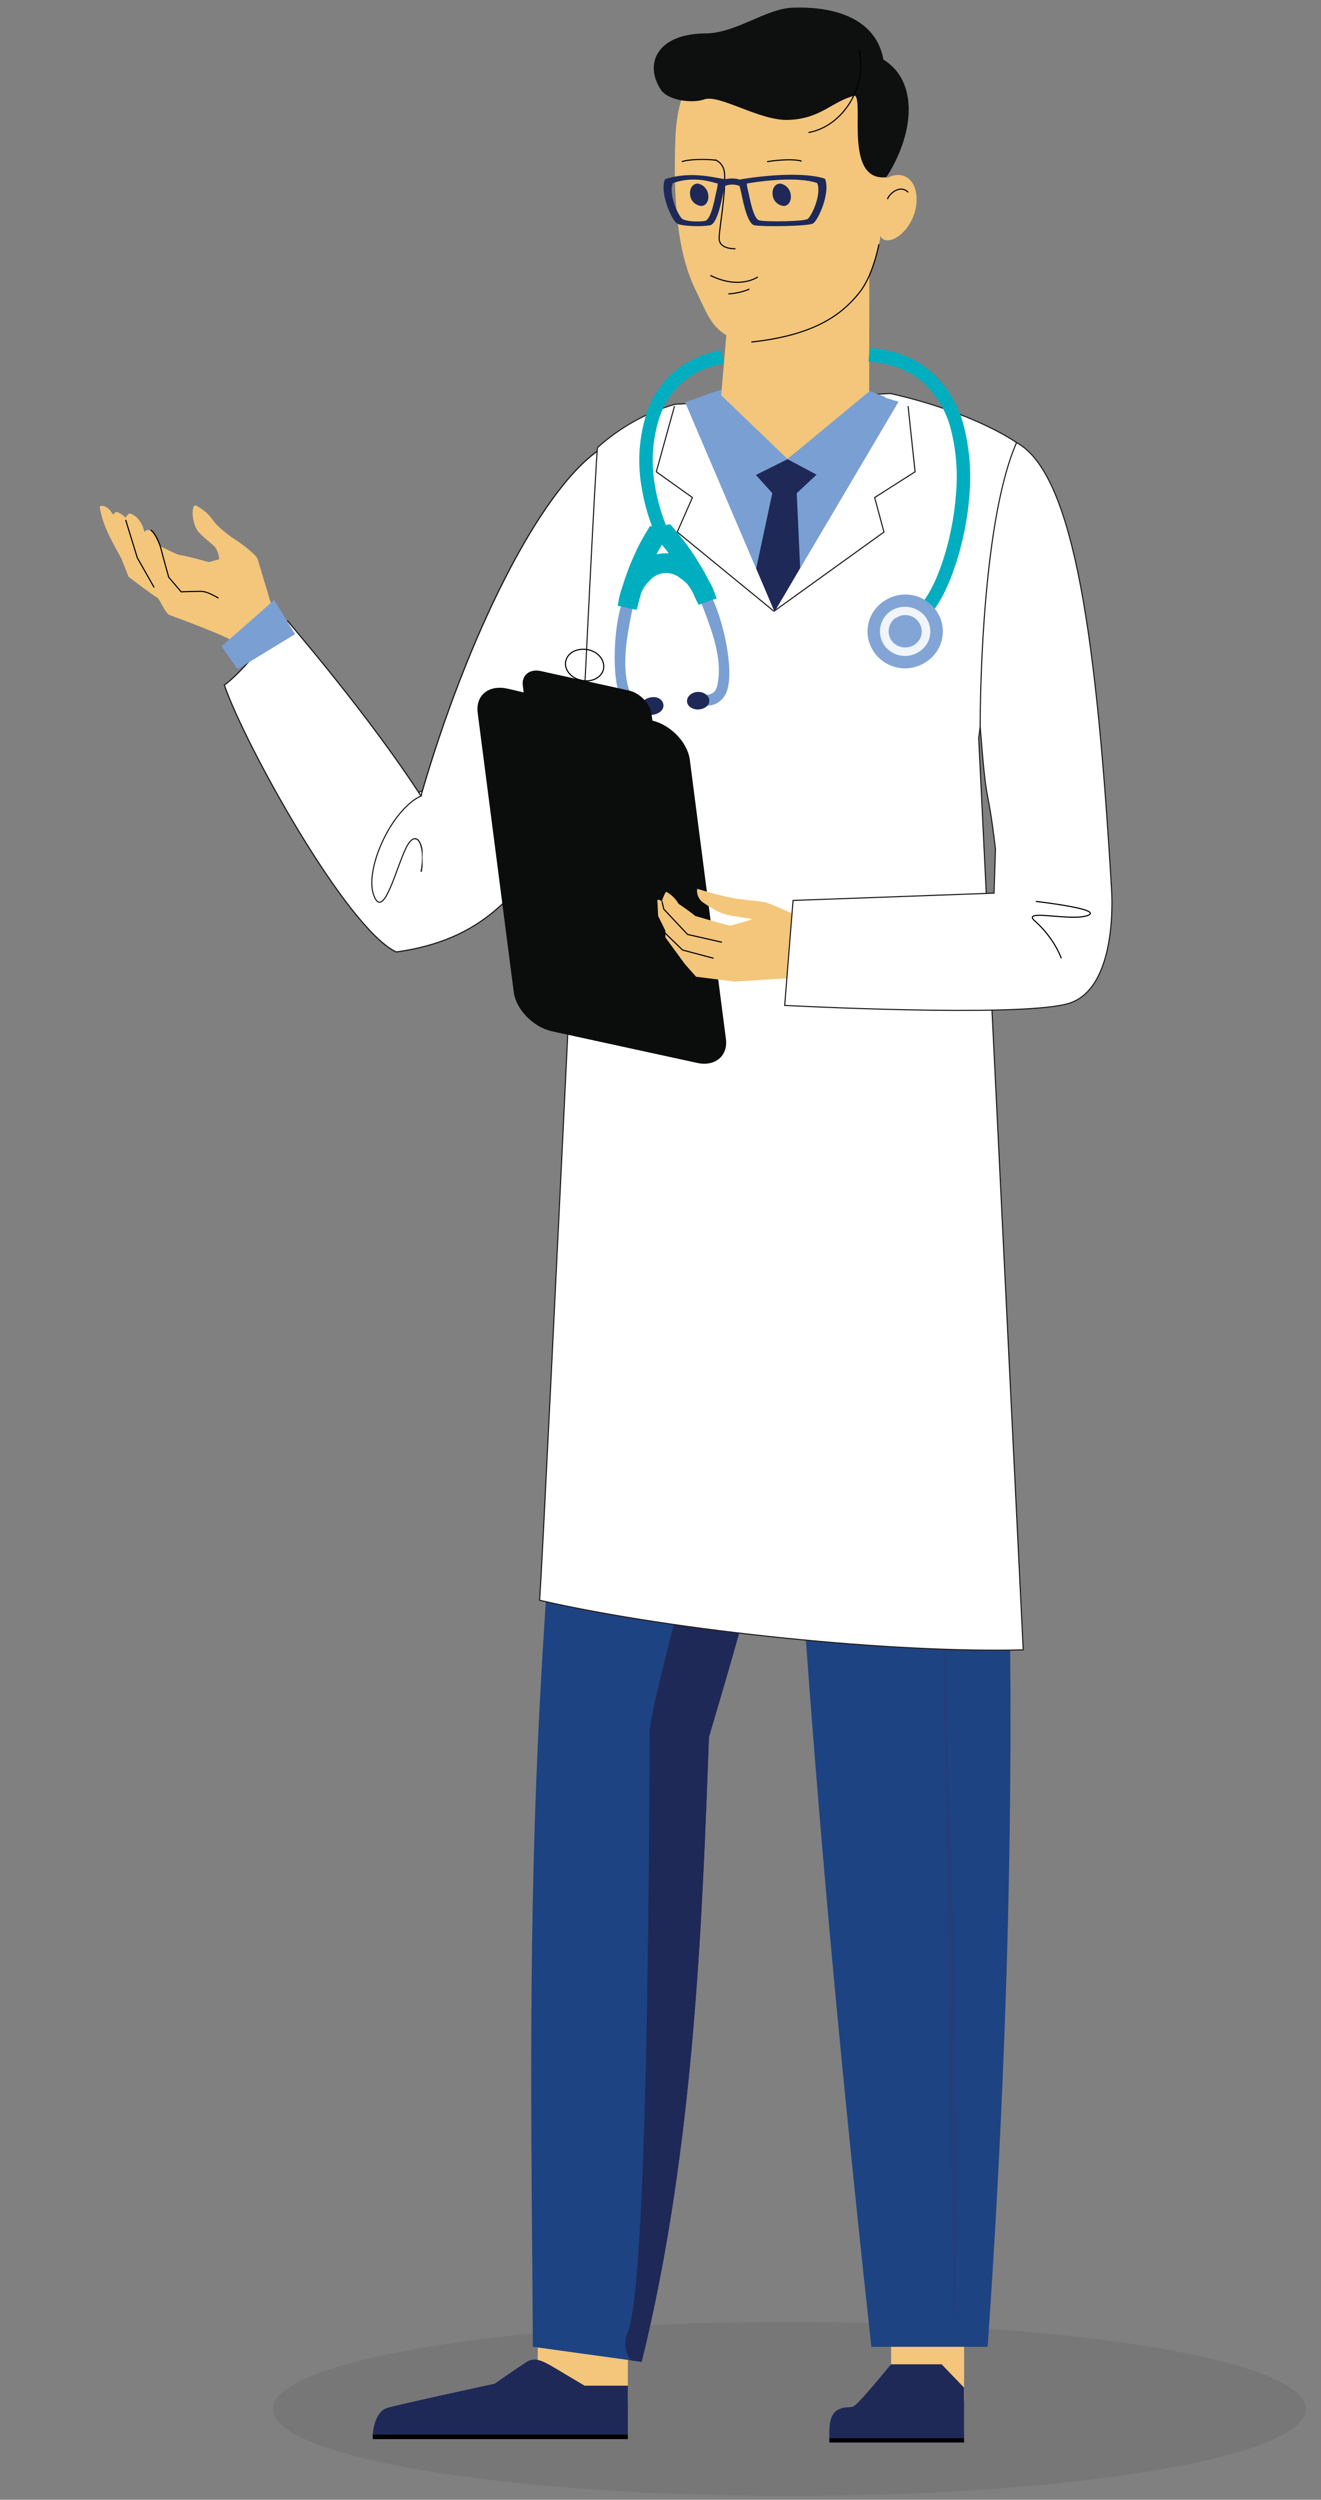 <svg version="1.1" id="el_r7hn2ZguJ" xmlns="http://www.w3.org/2000/svg" xmlns:xlink="http://www.w3.org/1999/xlink" x="0px" y="0px" viewBox="0 0 350 662" enable-background="new 0 0 350 662" xml:space="preserve"><rect x="0" y="0" width="350" height="662" fill="#808080" stroke="none"/><style>@-webkit-keyframes kf_el_J5zFjgZhRdo_an_lAtkKS6Df{0%{-webkit-transform: translate(111.936px, 252.1px) rotate(-10deg) translate(-111.936px, -252.1px);transform: translate(111.936px, 252.1px) rotate(-10deg) translate(-111.936px, -252.1px);}8.33%{-webkit-transform: translate(111.936px, 252.1px) rotate(0deg) translate(-111.936px, -252.1px);transform: translate(111.936px, 252.1px) rotate(0deg) translate(-111.936px, -252.1px);}16.67%{-webkit-transform: translate(111.936px, 252.1px) rotate(10deg) translate(-111.936px, -252.1px);transform: translate(111.936px, 252.1px) rotate(10deg) translate(-111.936px, -252.1px);}25%{-webkit-transform: translate(111.936px, 252.1px) rotate(0deg) translate(-111.936px, -252.1px);transform: translate(111.936px, 252.1px) rotate(0deg) translate(-111.936px, -252.1px);}33.33%{-webkit-transform: translate(111.936px, 252.1px) rotate(-10deg) translate(-111.936px, -252.1px);transform: translate(111.936px, 252.1px) rotate(-10deg) translate(-111.936px, -252.1px);}41.67%{-webkit-transform: translate(111.936px, 252.1px) rotate(0deg) translate(-111.936px, -252.1px);transform: translate(111.936px, 252.1px) rotate(0deg) translate(-111.936px, -252.1px);}50%{-webkit-transform: translate(111.936px, 252.1px) rotate(10deg) translate(-111.936px, -252.1px);transform: translate(111.936px, 252.1px) rotate(10deg) translate(-111.936px, -252.1px);}58.33%{-webkit-transform: translate(111.936px, 252.1px) rotate(0deg) translate(-111.936px, -252.1px);transform: translate(111.936px, 252.1px) rotate(0deg) translate(-111.936px, -252.1px);}66.67%{-webkit-transform: translate(111.936px, 252.1px) rotate(-10deg) translate(-111.936px, -252.1px);transform: translate(111.936px, 252.1px) rotate(-10deg) translate(-111.936px, -252.1px);}75%{-webkit-transform: translate(111.936px, 252.1px) rotate(0deg) translate(-111.936px, -252.1px);transform: translate(111.936px, 252.1px) rotate(0deg) translate(-111.936px, -252.1px);}83.33%{-webkit-transform: translate(111.936px, 252.1px) rotate(10deg) translate(-111.936px, -252.1px);transform: translate(111.936px, 252.1px) rotate(10deg) translate(-111.936px, -252.1px);}91.67%{-webkit-transform: translate(111.936px, 252.1px) rotate(0deg) translate(-111.936px, -252.1px);transform: translate(111.936px, 252.1px) rotate(0deg) translate(-111.936px, -252.1px);}100%{-webkit-transform: translate(111.936px, 252.1px) rotate(-10deg) translate(-111.936px, -252.1px);transform: translate(111.936px, 252.1px) rotate(-10deg) translate(-111.936px, -252.1px);}}@keyframes kf_el_J5zFjgZhRdo_an_lAtkKS6Df{0%{-webkit-transform: translate(111.936px, 252.1px) rotate(-10deg) translate(-111.936px, -252.1px);transform: translate(111.936px, 252.1px) rotate(-10deg) translate(-111.936px, -252.1px);}8.33%{-webkit-transform: translate(111.936px, 252.1px) rotate(0deg) translate(-111.936px, -252.1px);transform: translate(111.936px, 252.1px) rotate(0deg) translate(-111.936px, -252.1px);}16.67%{-webkit-transform: translate(111.936px, 252.1px) rotate(10deg) translate(-111.936px, -252.1px);transform: translate(111.936px, 252.1px) rotate(10deg) translate(-111.936px, -252.1px);}25%{-webkit-transform: translate(111.936px, 252.1px) rotate(0deg) translate(-111.936px, -252.1px);transform: translate(111.936px, 252.1px) rotate(0deg) translate(-111.936px, -252.1px);}33.33%{-webkit-transform: translate(111.936px, 252.1px) rotate(-10deg) translate(-111.936px, -252.1px);transform: translate(111.936px, 252.1px) rotate(-10deg) translate(-111.936px, -252.1px);}41.67%{-webkit-transform: translate(111.936px, 252.1px) rotate(0deg) translate(-111.936px, -252.1px);transform: translate(111.936px, 252.1px) rotate(0deg) translate(-111.936px, -252.1px);}50%{-webkit-transform: translate(111.936px, 252.1px) rotate(10deg) translate(-111.936px, -252.1px);transform: translate(111.936px, 252.1px) rotate(10deg) translate(-111.936px, -252.1px);}58.33%{-webkit-transform: translate(111.936px, 252.1px) rotate(0deg) translate(-111.936px, -252.1px);transform: translate(111.936px, 252.1px) rotate(0deg) translate(-111.936px, -252.1px);}66.67%{-webkit-transform: translate(111.936px, 252.1px) rotate(-10deg) translate(-111.936px, -252.1px);transform: translate(111.936px, 252.1px) rotate(-10deg) translate(-111.936px, -252.1px);}75%{-webkit-transform: translate(111.936px, 252.1px) rotate(0deg) translate(-111.936px, -252.1px);transform: translate(111.936px, 252.1px) rotate(0deg) translate(-111.936px, -252.1px);}83.33%{-webkit-transform: translate(111.936px, 252.1px) rotate(10deg) translate(-111.936px, -252.1px);transform: translate(111.936px, 252.1px) rotate(10deg) translate(-111.936px, -252.1px);}91.67%{-webkit-transform: translate(111.936px, 252.1px) rotate(0deg) translate(-111.936px, -252.1px);transform: translate(111.936px, 252.1px) rotate(0deg) translate(-111.936px, -252.1px);}100%{-webkit-transform: translate(111.936px, 252.1px) rotate(-10deg) translate(-111.936px, -252.1px);transform: translate(111.936px, 252.1px) rotate(-10deg) translate(-111.936px, -252.1px);}}#el_r7hn2ZguJ *{-webkit-animation-duration: 6s;animation-duration: 6s;-webkit-animation-iteration-count: infinite;animation-iteration-count: infinite;-webkit-animation-timing-function: cubic-bezier(0, 0, 1, 1);animation-timing-function: cubic-bezier(0, 0, 1, 1);}#el_TNFrVka-Wg{fill: #FFFFFF;stroke: #231F20;stroke-width: 0.3;}#el__ob17VIYvk{fill: #FFFFFF;stroke: #231F20;stroke-width: 0.3;}#el_giXPRcG9OP{fill: #FFFFFF;stroke: #231F20;stroke-width: 0.3;}#el_kBzHDzh8m0{opacity: 0.07;fill: #020202;}#el_RCd86KyuK5{fill: #020202;}#el_mra7nVoBWG{fill: #F3C67B;}#el_8RshflK_v0{fill: #1E2958;}#el_JOkPUyg5_U{fill: #1E4383;}#el_O5c5tWPxbs{fill: #F3C67B;}#el_GV7g9jq4Yt{fill: #1E4383;}#el_BMozZMw9_Y{fill: #020202;}#el_hC5ESxNGO6{fill: #1E2958;}#el_slQ5Rq6lwn{fill: #1E2958;}#el_9R1ahFFQe_{fill: #233E7A;}#el_Mvv1uQ-xeMx{fill: #FFFFFF;stroke: #231F20;stroke-width: 0.3;}#el_vLgzGlMbNQi{fill: #7A9FD3;}#el_KwQ5k3L4ju_{fill: #FFFFFF;stroke: #231F20;stroke-width: 0.3;}#el_3atBsxtQWEs{fill: #FFFFFF;stroke: #231F20;stroke-width: 0.3;}#el_M3bk30gy0TD{fill: #F3C67B;}#el__MjgxWaN3sO{fill: #F3C67B;}#el_18SyS-KBQSP{fill: #0E0F0F;}#el_8KGWQTQ6l05{fill: #F3C67B;}#el_cjwEuR4DAzk{fill: none;stroke: #020202;stroke-width: 0.3;}#el_8U5q0WTANHC{fill: #1E2958;}#el_5gQ3ahUp8tO{fill: none;stroke: #020202;stroke-width: 0.3;}#el_Lgw1cXqEA2Z{fill: none;stroke: #020202;stroke-width: 0.3;}#el_8b_vrIQOteb{fill: none;stroke: #020202;stroke-width: 0.3;}#el_OvPa5rpCpnb{fill: none;stroke: #020202;stroke-width: 0.3;}#el_D5MZHfnMyq-{fill: none;stroke: #020202;stroke-width: 0.3;}#el_5qf7wYE3TpD{fill: none;stroke: #020202;stroke-width: 0.3;}#el_OtotxaBZjJu{fill: none;stroke: #020202;stroke-width: 0.3;}#el_JVe-jGstbA2{fill: #1E2958;}#el_ng5VWYLfR-W{fill: #7A9FD3;}#el_60JIUkrsWSC{fill: #7A9FD3;}#el_OFcS49rqhK2{fill: #1E2958;}#el_aQAJNGYGObG{fill: #7A9FD3;}#el_EKgjHbZlfki{fill: #1E2958;}#el_ztEn7Lf3QaJ{fill: #7A9FD3;}#el_mhkjoINK8_Y{fill: #1E2958;}#el_vF5_mvTxXDp{fill: #00AEC0;}#el_BiORUohdBkD{fill: #00AEC0;}#el_pZRcCi4Q3A8{fill: #00AEC0;}#el_q0__ix5-z9d{fill: #82A5D5;}#el_83TQPoYPPzY{fill: #F0F4FB;}#el_MXCgIzIiIgR{fill: #0B0C0C;}#el_SXG2BBcm7K6{fill: none;stroke: #020202;stroke-width: 0.3;}#el_jY_s5EDDVTb{fill: none;}#el_v49YVz7igT1{fill: #F3C67B;}#el_4AkWyyTIxla{fill: none;stroke: #020202;stroke-width: 0.3;}#el_7LwkqhK2qUN{fill: none;stroke: #020202;stroke-width: 0.3;}#el_yW4HEAvPu2V{fill: #020202;}#el_bFYGFv0cO9h{fill: #FFFFFF;stroke: #231F20;stroke-width: 0.3;}#el_Y87bP1jIZTp{fill: none;stroke: #020202;stroke-width: 0.3;}#el_cz51r6Gzdkq{fill: #1E2958;}#el_Z_lINUHJgpv{fill: #FFFFFF;stroke: #231F20;stroke-width: 0.3;}#el_GLfSRMFPzhH{fill: #FFFFFF;stroke: #231F20;stroke-width: 0.3;}#el_aOPavrXhYaj{fill: #FFFFFF;stroke: #231F20;stroke-width: 0.3;}#el_5rT01KLb76V{fill: #FFFFFF;stroke: #231F20;stroke-width: 0.3;}#el_LsSwp5qGGR2{fill: #F3C67B;}#el_Tgt--o4NRRF{fill: none;}#el_eLNywVENNZc{fill: none;stroke: #020202;stroke-width: 0.3;}#el_4aZjFI_l1iF{fill: none;stroke: #020202;stroke-width: 0.3;}#el_ioSLN0_8hA7{fill: #7A9FD3;}#el_7mV07Fsojtl{fill: #F3C67B;}#el_J8G9ul1xqnQ{fill: none;}#el_FCUu_SN-TvE{fill: none;stroke: #020202;stroke-width: 0.3;}#el_mY2uLELICCI{fill: none;stroke: #020202;stroke-width: 0.3;}#el_WoRqMvum5p0{fill: #7A9FD3;}#el_J5zFjgZhRdo_an_lAtkKS6Df{-webkit-animation-fill-mode: backwards;animation-fill-mode: backwards;-webkit-transform: translate(111.936px, 252.1px) rotate(-10deg) translate(-111.936px, -252.1px);transform: translate(111.936px, 252.1px) rotate(-10deg) translate(-111.936px, -252.1px);-webkit-animation-name: kf_el_J5zFjgZhRdo_an_lAtkKS6Df;animation-name: kf_el_J5zFjgZhRdo_an_lAtkKS6Df;-webkit-animation-timing-function: cubic-bezier(0, 0, 1, 1);animation-timing-function: cubic-bezier(0, 0, 1, 1);}</style>
<g id="el_RjStew4A9v">
	<path stroke-miterlimit="10" d="M111.936,250.686&#10;&#9;&#9;c18.063-4.505,25.703-15.574,34.755-27.672c4.343-5.921,52.165-86.233,12.063-103.866c-15.962,11.068-34.864,49.423-46.818,90.223&#10;&#9;&#9;c-6.769,3.046-12.269,11.963-13.901,16.788C90.256,249.141,111.936,250.686,111.936,250.686z" id="el_TNFrVka-Wg"/>
</g>
<path id="el__ob17VIYvk" stroke-miterlimit="10" d="M104.975,252.101&#10;&#9;c23.223-3.218,31.579-15.444,41.716-29.087c4.343-5.921,52.165-86.233,12.064-103.866c-16.058,11.068-35.094,49.938-47.037,90.995&#10;&#9;l-0.126,0.772"/>
<path id="el_giXPRcG9OP" stroke-miterlimit="10" d="M104.975,252.101&#10;&#9;c23.223-3.218,31.579-15.444,41.716-29.087c4.343-5.921,52.165-86.233,12.064-103.866c-16.058,11.068-35.094,49.938-47.037,90.995&#10;&#9;l-0.126,0.772"/>
<path id="el_kBzHDzh8m0" enable-background="new    " d="M209.161,614.924&#10;&#9;c75.573,0,136.839,10.296,136.839,23.038S284.734,661,209.161,661c-75.571,0-136.835-10.296-136.835-23.038&#10;&#9;S133.59,614.924,209.161,614.924z"/>
<rect id="el_RCd86KyuK5" x="219.732" y="645.685" width="35.703" height="1.158"/>
<rect id="el_mra7nVoBWG" x="236.096" y="613.121" width="19.342" height="22.781"/>
<path id="el_8RshflK_v0" d="M219.732,645.685c0-1.931-0.274-6.179,2.209-7.466c1.813-1.028,2.998-0.515,4.057-0.899&#10;&#9;c1.311-0.388,8.641-9.524,10.084-11.197h13.404l5.938,6.178v13.386L219.732,645.685L219.732,645.685z"/>
<path id="el_JOkPUyg5_U" d="M257.961,267.031c13.787,123.3,11.025,249.046,3.721,354.456h-30.818&#10;&#9;c-11.09-101.55-22.154-219.959-25.641-354.456H257.961z"/>
<rect id="el_O5c5tWPxbs" x="142.473" y="613.765" width="23.881" height="22.781"/>
<path id="el_GV7g9jq4Yt" d="M160.027,267.031c-7.984,65.511-14.743,132.694-17.555,195.247&#10;&#9;c-2.606,57.917-1.557,111.717-1.288,159.209l28.817,3.989c14.063-56.76,16.062-118.28,17.84-165.517&#10;&#9;c14.191-47.492,24.228-85.847,29.281-129.993c2.129-18.662-5.365-43.502-3.049-62.937h-54.046V267.031z"/>
<rect id="el_BMozZMw9_Y" x="98.764" y="644.654" width="67.59" height="1.287"/>
<path id="el_hC5ESxNGO6" d="M166.354,644.654H98.759c0,0,0.315-5.792,3.743-6.95c3.426-1.029,28.558-6.436,28.558-6.436&#10;&#9;s6.638-4.634,8.515-5.792c1.878-1.157,3.629-0.644,7.089,1.415l8.214,4.893h11.483L166.354,644.654z"/>
<path id="el_slQ5Rq6lwn" d="M202.979,340.136c0,0-30.707,109.016-30.858,118.538c-0.153,9.524-0.025,144.666-5.766,158.823&#10;&#9;c-1.128,2.574-0.832,5.406,0.773,7.594l2.878,0.387c14.067-56.76,16.065-118.28,17.843-165.517&#10;&#9;c9.106-30.503,16.512-57.273,21.979-84.174h-0.081L202.979,340.136z"/>
<path id="el_9R1ahFFQe_" d="M252.691,615.567c2.303-20.079-0.768-148.014-3.074-195.376"/>
<path id="el_Mvv1uQ-xeMx" stroke-miterlimit="10" d="M142.977,423.795&#10;&#9;c1.458-21.236,14.596-303.489,15.351-305.291c5.903-5.277,12.925-9.267,20.538-11.455l57.087-2.831&#10;&#9;c22.302,5.021,33.393,12.999,33.393,12.999l-10.041,78.253l11.801,241.453C237.518,437.824,179.645,432.161,142.977,423.795z"/>
<path id="el_vLgzGlMbNQi" d="M238.063,106.405l-32.846,55.602l-23.699-55.473l11.051-3.861h33.611L238.063,106.405z"/>
<path id="el_KwQ5k3L4ju_" stroke-miterlimit="10" d="M205.061,161.878l-25.627-20.979&#10;&#9;l4.02-9.138l-9.566-6.821l4.818-17.376"/>
<path id="el_3atBsxtQWEs" stroke-miterlimit="10" d="M205.061,161.878l29.145-20.979&#10;&#9;l-2.465-9.138l10.71-6.821l-1.854-17.376"/>
<path id="el_M3bk30gy0TD" d="M190.604,110.138l19.676,13.771l20.002-13.771l0.052-48.136l-36.011,5.02L190.604,110.138z"/>
<path id="el__MjgxWaN3sO" d="M207.824,8.975c6.926,0.386,27.783,1.673,27.467,28.958&#10;&#9;c-0.316,27.286-4.688,36.167-8.075,40.156c-4.337,5.148-11.267,10.683-28.135,12.484c-9.804-0.771-11.288-6.692-14.228-12.612&#10;&#9;c-2.34-4.763-6.949-14.158-5.902-41.443C179.996,9.232,200.891,8.975,207.824,8.975z"/>
<path id="el_18SyS-KBQSP" d="M226.505,25.321c2.433,1.544-2.928,22.781,8.328,21.623c7.34-11.326,8.715-25.355-0.763-31.147&#10;&#9;c-1.793-10.039-11.486-14.158-23.85-13.771c-7.133,0.129-15.035,6.693-23.138,6.821c-12.658,0-16.56,7.723-12.069,14.801&#10;&#9;c1.949,3.089,8.582,3.732,11.467,2.703c4.021-1.545,14.687,5.663,22.332,5.405C217.523,31.499,220.536,26.736,226.505,25.321z"/>
<path id="el_8KGWQTQ6l05" d="M232.895,49.646c0.775-1.674,2.323-2.961,4.156-3.218c2.133-0.515,5.957,0.772,5.795,6.821&#10;&#9;s-5.304,11.197-8.457,10.297C231.232,62.774,232.895,49.646,232.895,49.646z"/>
<path id="el_cjwEuR4DAzk" stroke-miterlimit="10" d="M235.17,52.735&#10;&#9;c0-0.772,3.029-4.247,5.469-1.802"/>
<path id="el_8U5q0WTANHC" d="M184.87,48.616c1.521,0.258,2.675,1.545,2.789,3.089c0.208,1.545-0.704,2.961-2.026,2.832&#10;&#9;c-1.521-0.258-2.672-1.416-2.785-2.96C182.631,49.903,183.541,48.616,184.87,48.616z"/>
<path id="el_5gQ3ahUp8tO" stroke-miterlimit="10" d="M189.464,42.31&#10;&#9;c1.36,0.516,2.306,1.802,2.481,3.347c0.476,5.405-1.541,15.702-1.406,17.633c0.184,2.831,4.331,2.574,4.331,2.574"/>
<path id="el_Lgw1cXqEA2Z" stroke-miterlimit="10" d="M200.785,73.328&#10;&#9;c0,0-4.753,3.475-12.57-0.386"/>
<path id="el_8b_vrIQOteb" stroke-miterlimit="10" d="M212.387,42.696&#10;&#9;c-1.621-0.644-6.324-0.387-9.132,0.129"/>
<path id="el_OvPa5rpCpnb" stroke-miterlimit="10" d="M227.491,13.094&#10;&#9;c2.558,8.752-3.496,20.207-13.28,22.009"/>
<path id="el_D5MZHfnMyq-" stroke-miterlimit="10" d="M232.883,64.705&#10;&#9;c-1.621,7.465-3.795,11.197-5.677,13.385c-4.333,5.148-11.265,10.683-28.132,12.484"/>
<path id="el_5qf7wYE3TpD" stroke-miterlimit="10" d="M180.648,42.825&#10;&#9;c1.586-0.644,6.281-0.772,9.121-0.387"/>
<path id="el_OtotxaBZjJu" stroke-miterlimit="10" d="M198.57,76.546&#10;&#9;c-1.771,0.772-3.66,1.158-5.582,1.287"/>
<path id="el_JVe-jGstbA2" d="M204.625,130.603l-4.266,19.949l4.865,11.455l6.779-11.584l-0.904-19.82l6.346-5.921&#10;&#9;l-4.055-6.821l-4.76,3.732l-4.124-3.732l-5.223,6.821L204.625,130.603z"/>
<path id="el_ng5VWYLfR-W" d="M208.686,121.593l-13.447,6.692l-9.702-23.167l4.397-1.544L208.686,121.593z"/>
<path id="el_60JIUkrsWSC" d="M208.627,121.593l12.33,6.564l13.598-23.039l-4.141-1.544L208.627,121.593z"/>
<path id="el_OFcS49rqhK2" d="M206.736,48.616c1.521,0.258,2.675,1.545,2.785,3.089c0.209,1.545-0.701,2.961-2.025,2.832&#10;&#9;c-1.52-0.258-2.672-1.416-2.786-2.96C204.499,49.903,205.408,48.616,206.736,48.616z"/>
<path id="el_aQAJNGYGObG" d="M186.208,184.145h-0.843h-0.723l0.065,0.771l0.132,1.416l0.069,0.644h0.682h0.556l0,0h0.271&#10;&#9;l0,0c2.161-0.129,3.398-0.258,5.004-1.931c0.78-0.9,1.294-2.06,1.488-3.218c1.535-7.079-2.616-23.167-6.487-26.899l-0.476-0.386&#10;&#9;l-0.49,0.386l-1.078,1.029l-0.561,0.516l0.563,0.515c0,0,0.632,0.644,1.972,4.118c2.277,5.921,5.049,13.386,3.811,19.821&#10;&#9;c-0.083,0.771-0.363,1.544-0.811,2.188C188.52,183.887,187.678,184.016,186.208,184.145z"/>
<path id="el_EKgjHbZlfki" d="M185.189,187.877c1.623-0.129,2.84-1.159,2.733-2.446c-0.104-1.286-1.541-2.316-3.167-2.188&#10;&#9;s-2.839,1.287-2.729,2.574C182.139,187.104,183.568,188.005,185.189,187.877z"/>
<path id="el_ztEn7Lf3QaJ" d="M171.331,185.688l0.844-0.129h0.722l0.054,0.644l0.116,1.416l0.063,0.772h-0.683l-0.555,0.129&#10;&#9;l0,0h-0.272l0,0c-2.152,0.257-3.386,0.386-5.247-0.901c-0.927-0.901-1.628-1.802-2.027-2.96c-2.737-6.693-1.438-23.296,1.739-27.672&#10;&#9;l0.386-0.515l0.56,0.386l1.218,0.772l0.644,0.386l-0.466,0.644c0,0-0.515,0.644-1.218,4.376c-1.215,6.178-2.631,14.158-0.287,20.336&#10;&#9;c0.21,0.644,0.609,1.287,1.155,1.802C169.032,185.946,169.868,185.817,171.331,185.688z"/>
<path id="el_mhkjoINK8_Y" d="M173.026,189.292c-1.622,0.129-3.024-0.771-3.13-2.059s1.128-2.446,2.752-2.574&#10;&#9;c1.627-0.258,3.029,0.644,3.131,2.059C175.882,188.005,174.648,189.035,173.026,189.292z"/>
<path id="el_vF5_mvTxXDp" d="M171.811,139.998c-1.105,1.673-2.117,3.604-3.035,5.405c-0.883,1.931-1.621,3.604-2.229,5.148&#10;&#9;c-0.329,0.901-0.637,1.802-0.929,2.574c-0.292,0.9-0.522,1.673-0.738,2.316c-0.269,0.772-0.494,1.416-0.677,2.188&#10;&#9;c-0.162,0.644-0.247,1.158-0.3,1.415l-0.219,1.416l1.378,0.258l1.168,0.257l1.11,0.258l1.354,0.258l0.341-1.287&#10;&#9;c0.109-0.516,0.23-0.901,0.381-1.545l0,0c0.122-0.386,0.272-0.9,0.455-1.544c0.087-0.258,0.198-0.516,0.333-0.772&#10;&#9;c0.134-0.258,0.267-0.515,0.404-0.772c0.445-0.644,0.956-1.287,1.524-1.802c2.106-2.445,5.669-2.703,8.109-0.644&#10;&#9;c0.68,0.386,1.308,1.029,1.872,1.544c0.199,0.258,0.383,0.516,0.549,0.772c0.168,0.258,0.337,0.515,0.495,0.772&#10;&#9;c0.26,0.515,0.504,0.901,0.722,1.416c0.221,0.515,0.458,1.029,0.65,1.415l0.564,1.159l1.254-0.516l1.038-0.386l1.106-0.386&#10;&#9;l1.378-0.387l-0.489-1.415c-0.105-0.258-0.292-0.772-0.557-1.416c-0.321-0.644-0.686-1.416-1.092-2.06&#10;&#9;c-0.348-0.644-0.729-1.416-1.142-2.188c-0.442-0.772-0.907-1.545-1.388-2.317c-0.912-1.544-1.955-3.089-3.146-4.762&#10;&#9;c-1.255-1.673-2.596-3.347-4.014-5.02l-0.471-0.515l-0.693,0.128l-4.015,0.387h-0.706l-0.373,0.644h0.026V139.998z M177.174,146.562&#10;&#9;c-1.068-0.128-2.14,0-3.188,0.258l0.179-0.386l0,0c0.374-0.772,0.769-1.416,1.185-2.188c0.406,0.515,0.889,1.029,1.387,1.673&#10;&#9;L177.174,146.562z"/>
<path id="el_BiORUohdBkD" d="M173.57,141.414c-1.644-3.861-2.817-7.852-3.5-11.97c-1.252-6.693-0.804-13.644,1.306-20.207&#10;&#9;c2.119-6.436,6.868-11.713,13.062-14.415c2.147-1.03,4.403-1.674,6.715-2.06l0.584,3.604c-2.023,0.258-4,0.901-5.881,1.674&#10;&#9;c-5.281,2.445-9.321,6.95-11.121,12.484c-1.909,5.92-2.309,12.227-1.156,18.404c0.631,3.732,1.721,7.466,3.245,11.069&#10;&#9;L173.57,141.414z"/>
<path id="el_pZRcCi4Q3A8" d="M244.572,159.304c3.746-4.634,7.814-16.217,8.715-28.444&#10;&#9;c0.518-5.663,0.072-11.454-1.314-16.989c-1.201-5.02-3.945-9.523-7.841-12.999c-3.44-2.831-8.024-4.634-14.022-5.148l0.265-3.604&#10;&#9;c6.771,0.515,12.015,2.703,16,6.049c4.476,3.861,7.63,9.01,9.021,14.802c1.502,5.92,1.987,12.099,1.439,18.276&#10;&#9;c-0.953,12.741-5.396,25.227-9.508,30.374L244.572,159.304z"/>
<path id="el_q0__ix5-z9d" d="M245.402,175.264c4.427-2.832,5.738-8.752,2.932-13.128c-0.002,0-0.005,0-0.007,0&#10;&#9;c-0.068-0.129-0.146-0.258-0.22-0.387c-3.181-4.505-9.282-5.663-13.854-2.574c-4.429,2.832-5.737,8.752-2.922,13.128&#10;&#9;c0.069,0.129,0.142,0.258,0.218,0.387C234.729,177.194,240.835,178.353,245.402,175.264z"/>
<path id="el_83TQPoYPPzY" d="M243.548,172.561c2.956-1.802,3.833-5.792,1.958-8.752c-0.002,0-0.004,0-0.004,0&#10;&#9;c-0.044-0.129-0.094-0.129-0.146-0.258c-2.117-2.96-6.207-3.732-9.265-1.802c-2.959,1.931-3.835,5.921-1.958,8.881&#10;&#9;c0.001,0,0.002,0,0.004,0c0.043,0.129,0.092,0.129,0.146,0.258C236.4,173.848,240.488,174.62,243.548,172.561z M242.273,170.759&#10;&#9;c-2.01,1.287-4.687,0.772-6.084-1.158c-1.313-1.931-0.846-4.505,1.049-5.921h0.146c2.007-1.416,4.694-0.9,6.082,1.158&#10;&#9;c1.317,1.931,0.853,4.505-1.04,5.792c-0.002,0-0.002,0-0.002,0l-0.146,0.129H242.273z"/>
<path id="el_MXCgIzIiIgR" d="M192.335,275.14l-9.577-74.007c-0.597-4.504-5.035-9.138-9.894-10.296l-0.231-1.673&#10;&#9;c-0.361-2.832-3.085-5.664-6.054-6.307l-23.323-5.148c-2.968-0.644-5.1,1.158-4.739,3.861l0.229,1.802l-4.383-1.03&#10;&#9;c-4.89-1.029-8.397,1.803-7.802,6.436l9.566,74.006c0.596,4.505,5.084,9.139,9.976,10.297l38.43,8.366&#10;&#9;C189.42,282.604,192.934,279.644,192.335,275.14z"/>
<path id="el_SXG2BBcm7K6" stroke-miterlimit="10" d="M149.891,175.135&#10;&#9;c0.459-2.316,3.07-3.604,5.834-3.089c2.764,0.515,4.632,2.831,4.174,5.148c-0.457,2.188-3.069,3.604-5.833,2.96&#10;&#9;C151.303,179.64,149.434,177.322,149.891,175.135z"/>
<line id="el_jY_s5EDDVTb" x1="205.229" y1="162.007" x2="201.977" y2="433.19"/>
<path id="el_v49YVz7igT1" d="M217.445,245.15c-3.848-1.287-11.498-5.276-14.646-6.178&#10;&#9;c-1.022-0.257-3.065-0.386-8.057-1.029c-3.394-0.644-6.739-1.545-10.022-2.574c-0.199,1.158,0.242,2.445,1.176,3.347&#10;&#9;c1.553,1.158,4.799,3.218,6.994,3.604c2.193,0.515,5.644,0.772,6.397,1.158c-2.897,0.901-5.863,1.673-5.863,1.673&#10;&#9;c-3.077-0.771-6.95-1.931-9.204-2.574c-1.416-1.158-2.895-2.188-4.428-3.217c-0.8-1.416-1.939-2.445-3.305-3.218&#10;&#9;c-0.521,0.772-0.896,1.673-1.104,2.574c-0.33-0.258-0.773-0.516-1.216-0.387l0.202,4.247l1.915,3.861v1.802l5.177,7.079l2.965,3.347&#10;&#9;l10.258,1.287c0,0,15.233-1.03,17.48-1.03l4.703,0.129L217.445,245.15z"/>
<path id="el_4AkWyyTIxla" stroke-miterlimit="10" d="M175.387,238.716l0.495,2.059&#10;&#9;l6.298,6.693l9.094,2.059"/>
<path id="el_7LwkqhK2qUN" stroke-miterlimit="10" d="M176.063,246.953l4.772,4.633&#10;&#9;l8.228,2.188"/>
<path id="el_yW4HEAvPu2V" d="M220.014,261.883l0.625-18.534l-6.613-0.9l-3.383,17.633L220.014,261.883z"/>
<path id="el_bFYGFv0cO9h" stroke-miterlimit="10" d="M263.752,224.815&#10;&#9;c-2.314-19.178-2.227-8.881-4.055-32.435c0,0-0.223-52.77,9.644-75.164c15.443,8.366,21.347,53.155,25.177,118.538&#10;&#9;c0,0,1.988,26.514-11.834,30.117c-13.822,3.604-74.781,0.387-74.781,0.387l2.217-27.801l53.249-1.931L263.752,224.815z"/>
<path id="el_Y87bP1jIZTp" stroke-miterlimit="10" d="M274.438,238.716&#10;&#9;c0,0,18.299,2.059,13.725,3.732c-4.573,1.673-18.299-2.06-13.725,1.673c2.945,2.703,5.265,5.921,6.771,9.653"/>
<path id="el_cz51r6Gzdkq" d="M195.773,47.587c1.877-0.386,15.752-2.574,22.813-0.258c1.532,3.732-1.869,11.069-3.146,11.841&#10;&#9;c-1.278,0.772-13.098,0.901-15.408,0.516c-2.297-0.129-3.487-8.366-3.828-9.396c-0.098-0.387-0.174-0.644-0.247-1.03&#10;&#9;c-1.258-0.515-2.64-0.515-3.896,0c-0.066,0.387-0.148,0.644-0.246,1.03c-0.342,1.029-1.535,9.267-3.834,9.396&#10;&#9;c-2.293,0.386-7.361,0.257-8.641-0.516c-1.275-0.771-4.676-8.108-3.143-11.712c6.93-2.316,13.681-0.257,15.947,0&#10;&#9;c1.178-0.257,2.436-0.257,3.612,0L195.773,47.587z M190.202,48.616c-1.317-0.257-6.081-2.188-11.929-0.128&#10;&#9;c-1.254,2.96,1.527,8.88,2.569,9.523c1.044,0.644,3.942,0.772,5.819,0.516c1.874-0.129,2.838-6.822,3.122-7.723&#10;&#9;c0.196-0.772,0.331-1.545,0.403-2.188H190.202z M197.846,48.616c0.076,0.644,0.211,1.416,0.404,2.188&#10;&#9;c0.281,0.772,1.255,7.594,3.127,7.594c1.874,0.386,11.529,0.257,12.571-0.387c1.04-0.644,3.819-6.563,2.569-9.523&#10;&#9;c-5.836-2.06-17.361-0.129-18.681,0.128H197.846z"/>
<g id="el_J5zFjgZhRdo_an_lAtkKS6Df" data-animator-group="true" data-animator-type="1"><g id="el_J5zFjgZhRdo">
	<defs>
		<rect id="SVGID_1_" x="23" y="128.285" width="88.936" height="124.33"/>
	</defs>
	<clipPath id="SVGID_2_">
		<use xlink:href="#SVGID_1_" overflow="visible"/>
	</clipPath>
	<g clip-path="url(#SVGID_2_)" id="el_3IDz5JEzYm6">
		<path id="el_Z_lINUHJgpv" stroke-miterlimit="10" d="M111.6,210.915&#10;&#9;&#9;&#9;c-13.781-21.365-34.513-45.305-35.377-46.463c-5.024,3.861-11.317,12.999-16.771,16.989c5.692,16.346,32.479,64.481,45.522,70.659&#10;&#9;&#9;&#9;"/>
		<path id="el_GLfSRMFPzhH" stroke-miterlimit="10" d="M111.541,210.786&#10;&#9;&#9;&#9;c-7.997,3.732-15.077,19.692-12.487,26.385c2.59,6.821,6.05-7.851,8.645-12.87c2.595-5.019,5.188-0.901,3.893,6.563"/>
		<path id="el_aOPavrXhYaj" stroke-miterlimit="10" d="M111.6,210.915&#10;&#9;&#9;&#9;c-13.781-21.365-34.513-45.305-35.377-46.463c-5.024,3.861-11.317,12.999-16.771,16.989c5.692,16.346,32.479,64.481,45.522,70.659&#10;&#9;&#9;&#9;"/>
		<path id="el_5rT01KLb76V" stroke-miterlimit="10" d="M111.541,210.786&#10;&#9;&#9;&#9;c-7.997,3.732-15.077,19.692-12.487,26.385c2.59,6.821,6.05-7.851,8.645-12.87c2.595-5.019,5.188-0.901,3.893,6.563"/>
		<path id="el_LsSwp5qGGR2" d="M72.76,163.422c-0.385-1.802-4.185-14.157-4.51-15.315&#10;&#9;&#9;&#9;c-0.324-1.287-5.178-4.763-6.08-5.277c-0.906-0.515-4.821-3.475-5.821-5.148c-1.184-1.673-2.769-2.96-4.601-3.86&#10;&#9;&#9;&#9;c-1.217,0.386-0.81,5.276,1.026,7.207c1.837,1.931,3.5,2.96,4.333,3.99c0.564,0.9,0.914,1.931,1.019,3.089l-2.817,0.772&#10;&#9;&#9;&#9;c0,0-6.49-1.803-7.353-1.803c-0.864,0-5.292-2.316-5.292-2.316s-1.808-4.376-2.873-4.247c-0.536-0.129-1.027-0.386-1.565,0.515&#10;&#9;&#9;&#9;c-0.313-2.574-2.397-4.891-3.982-5.021c-0.406,0.129-0.95,1.159-0.95,1.159c-0.238-0.386-1.909-1.673-2.517-1.544&#10;&#9;&#9;&#9;c-0.373,0.129-0.661,0.386-0.766,0.773c-1.095-1.803-2.239-2.703-3.566-2.317c0.266,1.931,0.811,3.861,1.623,5.792&#10;&#9;&#9;&#9;c1.01,2.574,4.082,7.979,4.082,7.979l1.939,4.892c0,0,6.56,5.02,7.437,5.405c0.875,0.386,2.112,4.247,3.547,4.762&#10;&#9;&#9;&#9;c1.436,0.514,15.319,5.663,16.488,6.821c0.976,1.03,1.725,2.317,2.201,3.732C64.083,174.233,72.779,163.165,72.76,163.422z"/>
		<line id="el_Tgt--o4NRRF" x1="29.309" y1="136.78" x2="34.184" y2="150.81"/>
		<path id="el_eLNywVENNZc" stroke-miterlimit="10" d="M33.294,137.681l3.087,10.04&#10;&#9;&#9;&#9;l4.46,7.851"/>
		<path id="el_4aZjFI_l1iF" stroke-miterlimit="10" d="M57.907,158.402&#10;&#9;&#9;&#9;c-2.932-1.673-3.849-1.802-4.947-1.802c-1.1,0-4.954,0.129-4.954,0.129l-3.301-3.861c0,0-1.837-6.563-2.028-7.465&#10;&#9;&#9;&#9;c-0.19-0.9-1.472-4.247-2.753-5.019"/>
		<path id="el_ioSLN0_8hA7" d="M72.631,158.918l-13.9,12.227l4.217,6.05l15.196-9.268L72.631,158.918z"/>
		<path id="el_7mV07Fsojtl" d="M72.76,163.422c-0.385-1.802-4.185-14.157-4.51-15.315&#10;&#9;&#9;&#9;c-0.324-1.287-5.178-4.763-6.08-5.277c-0.906-0.515-4.821-3.475-5.821-5.148c-1.184-1.673-2.769-2.96-4.601-3.86&#10;&#9;&#9;&#9;c-1.217,0.386-0.81,5.276,1.026,7.207c1.837,1.931,3.5,2.96,4.333,3.99c0.564,0.9,0.914,1.931,1.019,3.089l-2.817,0.772&#10;&#9;&#9;&#9;c0,0-6.49-1.803-7.353-1.803c-0.864,0-5.292-2.316-5.292-2.316s-1.808-4.376-2.873-4.247c-0.536-0.129-1.027-0.386-1.565,0.515&#10;&#9;&#9;&#9;c-0.313-2.574-2.397-4.891-3.982-5.021c-0.406,0.129-0.95,1.159-0.95,1.159c-0.238-0.386-1.909-1.673-2.517-1.544&#10;&#9;&#9;&#9;c-0.373,0.129-0.661,0.386-0.766,0.773c-1.095-1.803-2.239-2.703-3.566-2.317c0.266,1.931,0.811,3.861,1.623,5.792&#10;&#9;&#9;&#9;c1.01,2.574,4.082,7.979,4.082,7.979l1.939,4.892c0,0,6.56,5.02,7.437,5.405c0.875,0.386,2.112,4.247,3.547,4.762&#10;&#9;&#9;&#9;c1.436,0.514,15.319,5.663,16.488,6.821c0.976,1.03,1.725,2.317,2.201,3.732C64.083,174.233,72.779,163.165,72.76,163.422z"/>
		<line id="el_J8G9ul1xqnQ" x1="29.309" y1="136.78" x2="34.184" y2="150.81"/>
		<path id="el_FCUu_SN-TvE" stroke-miterlimit="10" d="M33.294,137.681l3.087,10.04&#10;&#9;&#9;&#9;l4.46,7.851"/>
		<path id="el_mY2uLELICCI" stroke-miterlimit="10" d="M57.907,158.402&#10;&#9;&#9;&#9;c-2.932-1.673-3.849-1.802-4.947-1.802c-1.1,0-4.954,0.129-4.954,0.129l-3.301-3.861c0,0-1.837-6.563-2.028-7.465&#10;&#9;&#9;&#9;c-0.19-0.9-1.472-4.247-2.753-5.019"/>
		<path id="el_WoRqMvum5p0" d="M72.631,158.918l-13.9,12.227l4.217,6.05l15.196-9.268L72.631,158.918z"/>
	</g>
</g></g>
</svg>